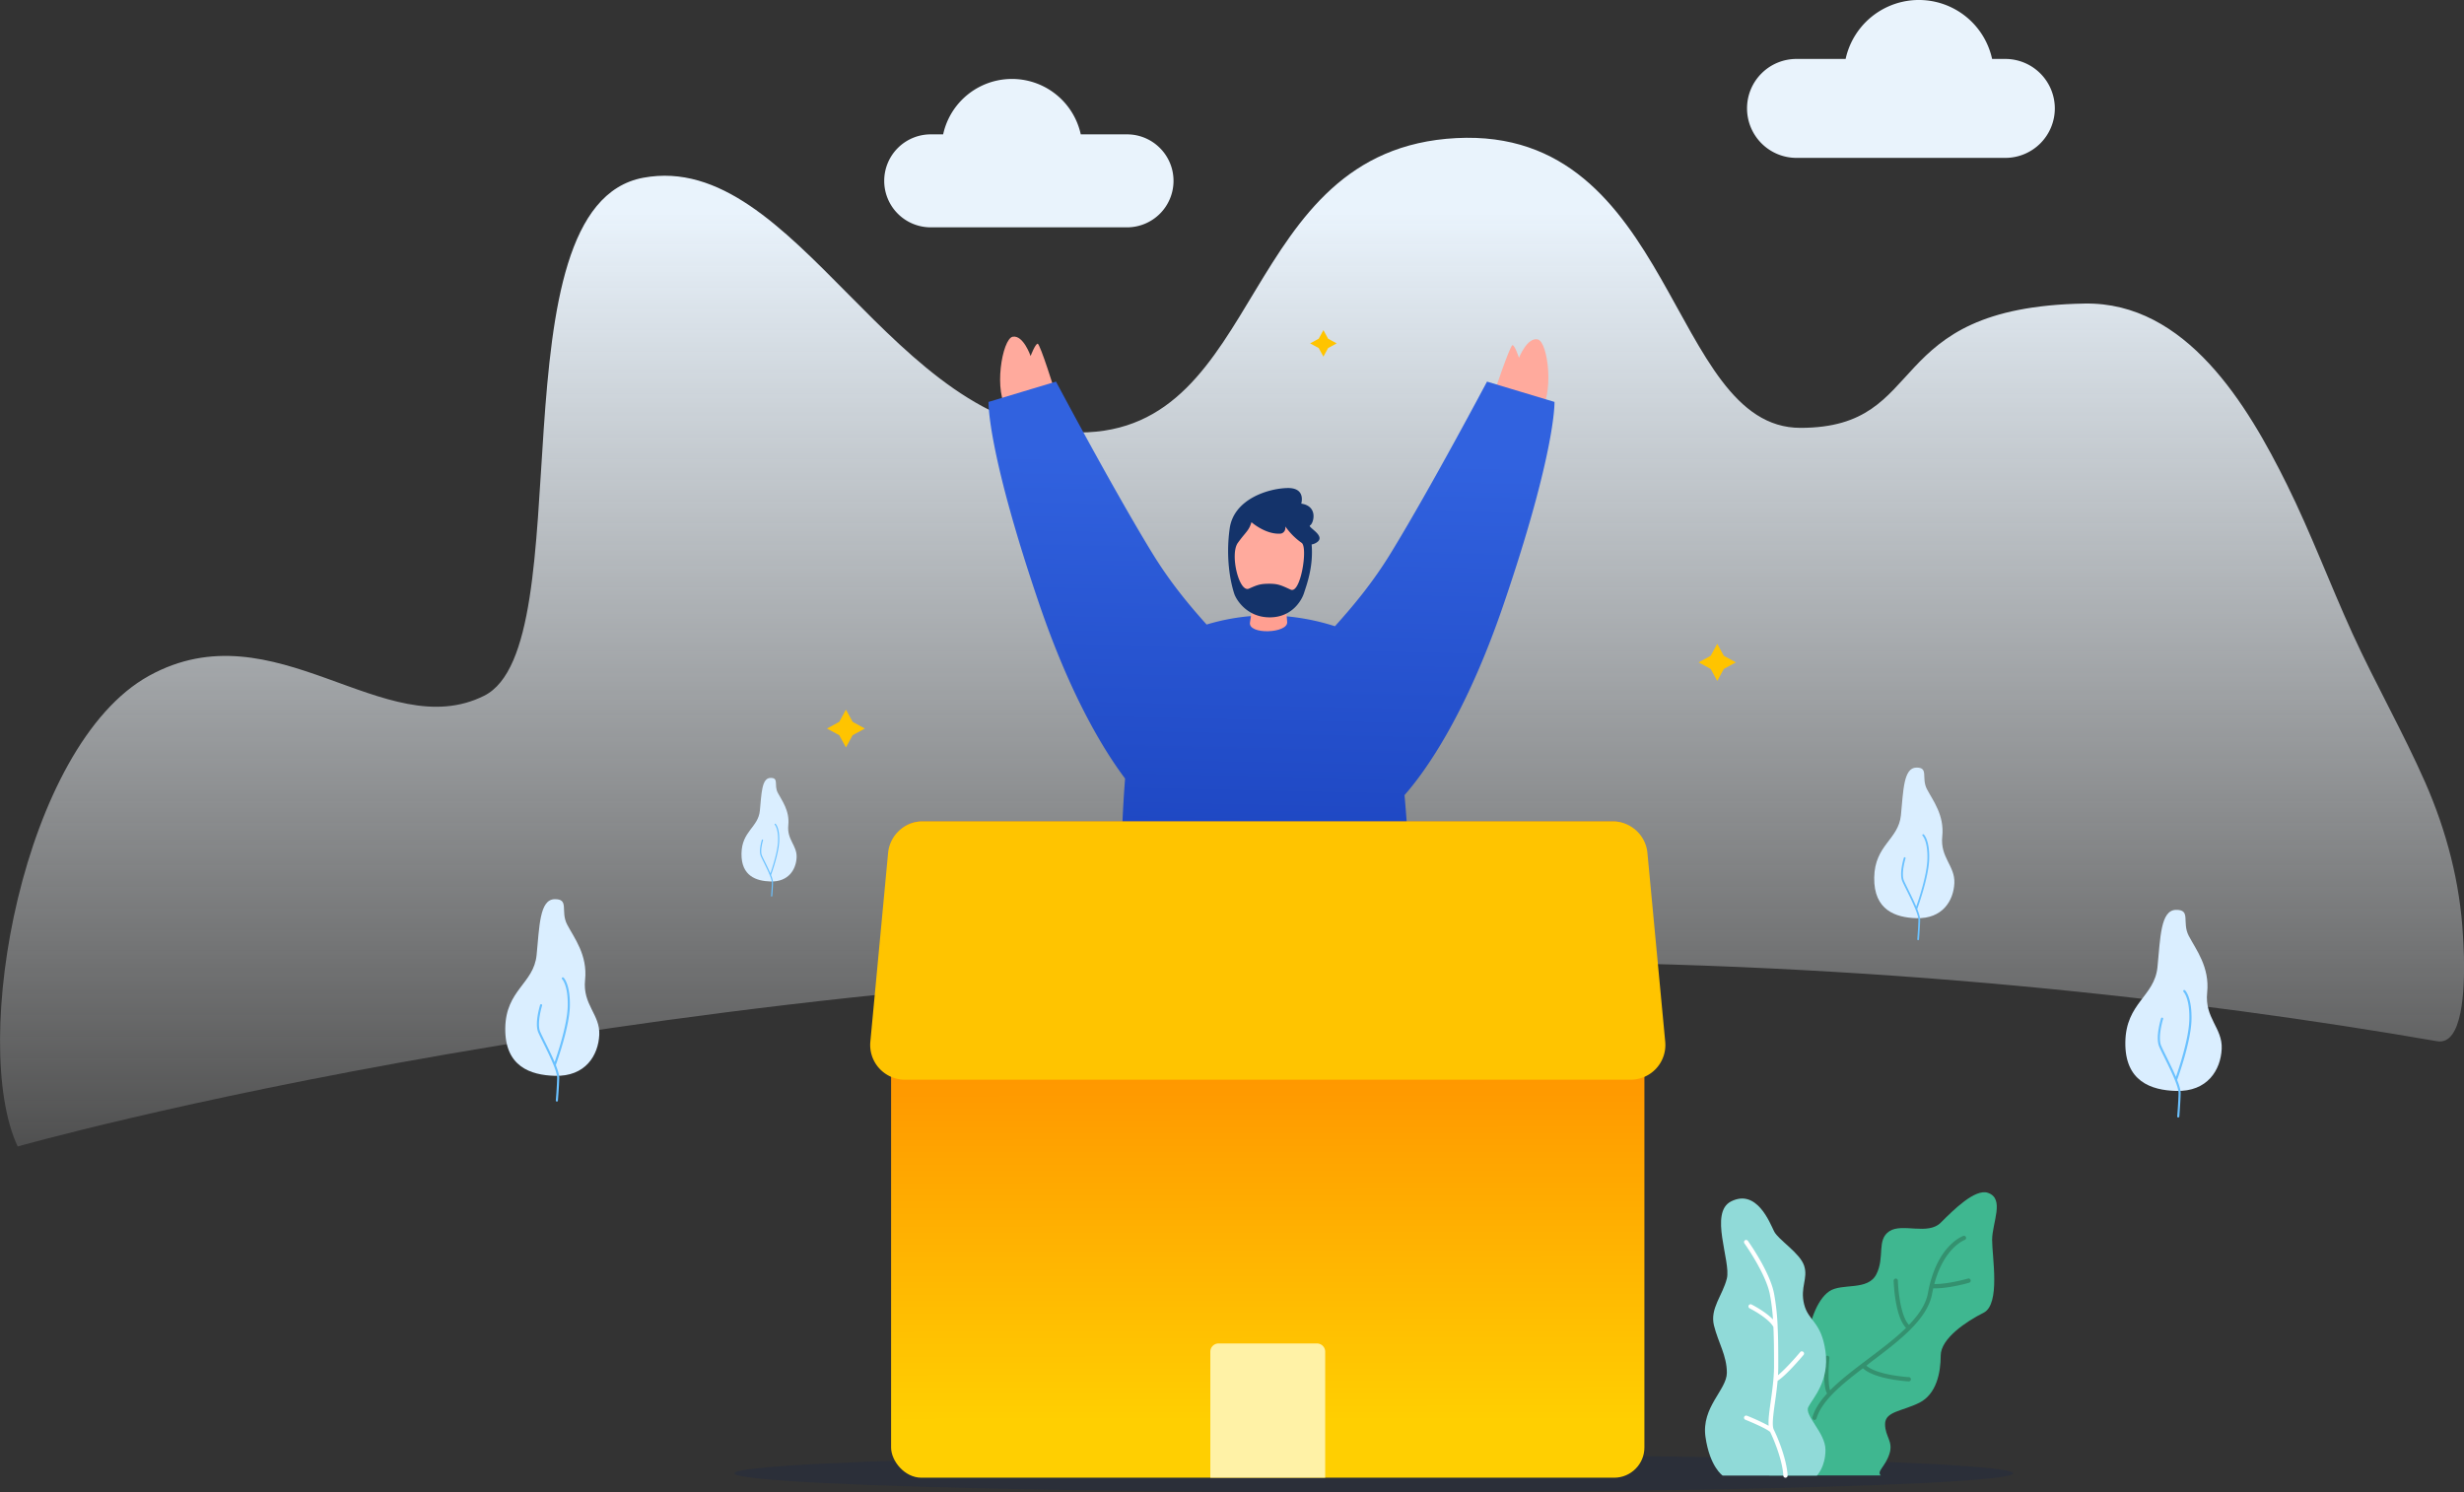 <svg xmlns="http://www.w3.org/2000/svg" xmlns:xlink="http://www.w3.org/1999/xlink" viewBox="0 0 1845.04 1117.62"><rect x="0" y="0" width="1845.04" height="1117.62" fill="#333333" stroke="none"/><defs><style>.cls-1{fill:#0b2252;opacity:0.2;}.cls-2{fill:#e9f3fc;}.cls-3{fill:url(#linear-gradient);}.cls-4{fill:#daeeff;}.cls-5{fill:#6ac1ff;}.cls-6{fill:#3fb790;}.cls-7{fill:#34916f;}.cls-8{fill:#90dad8;}.cls-9{fill:#fff;}.cls-10{fill:#ffaa9d;}.cls-11{fill:url(#linear-gradient-2);}.cls-12{fill:#ffc400;}.cls-13{fill:url(#linear-gradient-3);}.cls-14{fill:#fff2a6;}.cls-15{fill:#ff9f91;}.cls-16{fill:#14336a;}</style><linearGradient id="linear-gradient" x1="922.52" y1="159.25" x2="922.52" y2="976.97" gradientUnits="userSpaceOnUse"><stop offset="0" stop-color="#e9f3fc"/><stop offset="1" stop-color="#fff" stop-opacity="0"/></linearGradient><linearGradient id="linear-gradient-2" x1="951.23" y1="342.67" x2="942.43" y2="751.68" gradientUnits="userSpaceOnUse"><stop offset="0" stop-color="#3162df"/><stop offset="0.96" stop-color="#173db8"/></linearGradient><linearGradient id="linear-gradient-3" x1="949.21" y1="762.86" x2="949.47" y2="1064.48" gradientUnits="userSpaceOnUse"><stop offset="0" stop-color="#ff8e00"/><stop offset="1" stop-color="#ffcf01"/></linearGradient></defs><g id="Layer_2" data-name="Layer 2"><g id="illustration"><ellipse class="cls-1" cx="1028.65" cy="1103.37" rx="478.75" ry="14.25"/><path class="cls-2" d="M1319,55a36.93,36.93,0,0,1,26.2-10.86H1382a56.14,56.14,0,0,1,109.69,0h9.9a37.08,37.08,0,0,1,37.06,37.05h0a37.07,37.07,0,0,1-37.06,37.05H1345.18a37.06,37.06,0,0,1-37-37h0A36.93,36.93,0,0,1,1319,55Z"/><path class="cls-2" d="M868.52,110.82a34.69,34.69,0,0,0-24.61-10.19H809.28a52.74,52.74,0,0,0-103.06,0h-9.3a34.81,34.81,0,0,0-34.82,34.81h0a34.8,34.8,0,0,0,34.82,34.81h147a34.81,34.81,0,0,0,34.81-34.81h0A34.72,34.72,0,0,0,868.52,110.82Z"/><path class="cls-3" d="M1845,716.34c.58,24.74-1,66.74-20.1,63.43-179.21-31-420.1-59.4-701.86-59.4-622,0-1109.8,138.22-1109.8,138.22C-23,781.2,17.1,558.32,111.51,506.14s176.41,52.18,251,14.91S367.25,154.3,481.72,133.1,668.26,323.88,808.16,323.88s118.71-212,282.31-220.46,159.27,217,257.68,217,58.51-90.43,212.77-93.09C1637,226,1683,303.35,1712.51,363c18,36.39,32.19,74.54,49,111.44,17.17,37.59,37.75,73.53,54.42,111.37,16,36.36,26.21,75.39,28.34,115.12C1844.45,703.7,1844.79,709.33,1845,716.34Z"/><path class="cls-4" d="M415.34,805.68c-17.92-.54-37.38-6.83-37-35.64s21.34-33.28,23.47-54.83,2.24-41.6,13.49-41.81,4.14,9,9.38,19,15.4,22.77,13.43,41.44,11.33,25.82,10.63,41.09S438.54,806.38,415.34,805.68Z"/><path class="cls-5" d="M422,732.14a.78.78,0,0,0-1.1,0,.78.78,0,0,0,0,1.1c.05.05,4.67,4.7,4.2,20.63-.41,13.77-7.55,35.08-9.81,41.51-2.12-5-4.85-10.55-7.16-15.2-1.56-3.15-2.9-5.87-3.64-7.59-2.66-6.26,1.4-19.42,1.44-19.55a.78.78,0,1,0-1.5-.46c-.17.56-4.27,13.84-1.38,20.63.75,1.75,2.11,4.49,3.68,7.66,4.2,8.49,10.55,21.31,10.45,26.3-.13,6.92-1,16.85-1,16.95a.8.8,0,0,0,.72.85H417a.78.78,0,0,0,.78-.72c0-.1.85-10.08,1-17,0-2.23-1-5.7-2.57-9.65,1-2.83,10-28,10.49-43.63C427.16,737.18,422.19,732.34,422,732.14Z"/><path class="cls-4" d="M1434.91,687.62c-15.28-.46-31.87-5.82-31.5-30.38s18.18-28.37,20-46.74,1.91-35.47,11.5-35.65,3.53,7.67,8,16.19,13.12,19.41,11.45,35.33,9.65,22,9.06,35S1454.69,688.22,1434.91,687.62Z"/><path class="cls-5" d="M1440.57,624.93a.67.67,0,0,0-.92,1s4,4,3.58,17.59c-.35,11.74-6.43,29.9-8.36,35.39-1.81-4.28-4.14-9-6.11-13-1.33-2.68-2.47-5-3.1-6.46-2.27-5.34,1.19-16.56,1.22-16.67a.67.67,0,0,0-1.27-.4c-.15.48-3.64,11.8-1.17,17.59.63,1.5,1.79,3.83,3.13,6.53,3.58,7.24,9,18.18,8.91,22.43-.12,5.9-.83,14.36-.83,14.45a.66.66,0,0,0,.6.72h.06a.66.66,0,0,0,.66-.61c0-.08.73-8.59.85-14.54,0-1.9-.86-4.86-2.19-8.22.88-2.42,8.54-23.83,8.94-37.2C1445,629.23,1440.75,625.1,1440.57,624.93Z"/><path class="cls-4" d="M576.91,660.14c-10.52-.32-21.93-4-21.68-20.9s12.51-19.52,13.76-32.15,1.31-24.4,7.92-24.52,2.42,5.27,5.49,11.13,9,13.35,7.88,24.3,6.64,15.14,6.23,24.1S590.51,660.55,576.91,660.14Z"/><path class="cls-5" d="M580.79,617a.45.45,0,0,0-.64,0,.46.46,0,0,0,0,.64s2.74,2.76,2.47,12.1c-.24,8.07-4.43,20.57-5.76,24.34-1.24-2.94-2.84-6.19-4.2-8.92-.91-1.84-1.7-3.44-2.13-4.44-1.56-3.67.82-11.39.84-11.47a.46.46,0,0,0-.87-.27c-.11.33-2.51,8.11-.81,12.1.44,1,1.23,2.63,2.15,4.49,2.47,5,6.19,12.5,6.13,15.42-.08,4.06-.57,9.88-.57,9.94a.46.46,0,0,0,.42.5h0a.46.46,0,0,0,.45-.42c0-.06.5-5.91.58-10a17.1,17.1,0,0,0-1.51-5.66c.61-1.66,5.88-16.39,6.15-25.58C583.84,620,580.92,617.13,580.79,617Z"/><path class="cls-4" d="M1629.34,817c-18.38-.55-38.32-7-37.89-36.53s21.87-34.11,24.06-56.2,2.29-42.65,13.83-42.87,4.24,9.23,9.61,19.47,15.78,23.34,13.77,42.48,11.61,26.47,10.89,42.12S1653.12,817.71,1629.34,817Z"/><path class="cls-5" d="M1636.14,741.61a.8.8,0,0,0-1.1,1.17c0,.05,4.78,4.82,4.3,21.15-.42,14.11-7.74,36-10,42.55-2.18-5.15-5-10.82-7.35-15.59-1.59-3.23-3-6-3.72-7.77-2.73-6.42,1.42-19.91,1.46-20a.79.79,0,0,0-.52-1,.81.81,0,0,0-1,.53c-.18.57-4.37,14.18-1.41,21.15.77,1.8,2.16,4.6,3.76,7.85,4.31,8.7,10.83,21.85,10.72,27-.14,7.09-1,17.28-1,17.38a.79.79,0,0,0,.73.86h.07a.81.81,0,0,0,.8-.74c0-.1.86-10.33,1-17.48,0-2.28-1-5.85-2.64-9.89,1.06-2.9,10.28-28.65,10.75-44.73C1641.45,746.78,1636.35,741.81,1636.14,741.61Z"/><path class="cls-6" d="M1488.49,893.29c12.91,4.31,3.21,22.46,3.21,35.3s6.41,48.12-6.42,54.54-32.08,19.25-32.08,32.08-3.21,28.88-16,35.3-25.66,6.41-25.66,16,6.41,12.83,3.21,22.46-9.63,12.83-6.42,16h-83.42s-16-25.67-12.83-41.71,19.25-16,22.46-28.88,19.25-16,19.25-28.87,6.41-32.09,16-38.5,28.87,0,35.29-12.84,0-25.66,9.63-32.08,28.87,3.21,38.5-6.42S1478.86,890.09,1488.49,893.29Z"/><path class="cls-7" d="M1475.59,958.62a1.61,1.61,0,0,0-2-1.1c-.15.05-14.8,4.24-25.18,4.09,7.24-27.36,22.76-33.05,22.94-33.11a1.6,1.6,0,0,0-1-3c-.82.27-20.22,7.13-26.73,42.94-1.52,8.32-6.87,16.18-14.17,23.74-6.19-6.15-8.11-25.71-8.32-33.12a1.6,1.6,0,0,0-1.6-1.56h0a1.62,1.62,0,0,0-1.56,1.65c0,1.15.87,26.85,9.28,35.31-8.09,7.91-18.17,15.51-28.09,23-10.62,8-20.9,15.76-28.78,23.75-1.25-3.2-1.54-13.44-.54-24.19a1.6,1.6,0,0,0-1.45-1.74,1.64,1.64,0,0,0-1.74,1.45c-.64,6.81-1.6,21.77,1.48,26.85-5.25,5.71-9.19,11.57-11,17.75a1.61,1.61,0,0,0,1.08,2,1.43,1.43,0,0,0,.46.07,1.59,1.59,0,0,0,1.53-1.14c3.93-13.09,18.4-25.11,34.76-37.56,9,8.36,33.14,9.76,34.21,9.82h.08a1.6,1.6,0,0,0,.09-3.2c-.25,0-23.45-1.35-31.79-8.58L1401,1020c20.77-15.65,42.25-31.83,45.73-51,.27-1.47.59-2.83.9-4.2.47,0,.92.05,1.4.05,10.78,0,24.8-4,25.45-4.22A1.6,1.6,0,0,0,1475.59,958.62Z"/><path class="cls-8" d="M1296.27,899.71c-16.73,8.37,0,44.92-3.2,57.75s-12.84,22.46-9.63,35.29,9.63,22.46,9.63,35.3-19.25,25.66-16,48.12,12.84,28.88,12.84,28.88h70.58s6.42-6.42,6.42-19.25-16-25.67-12.84-32.09,16-19.25,12.84-41.71-12.84-22.45-16-35.29,3.2-19.25,0-28.87-19.25-19.25-22.46-25.67S1315.52,890.09,1296.27,899.71Z"/><path class="cls-9" d="M1350.24,1012.38a1.59,1.59,0,0,0-2.26.2c-3.19,3.82-11.37,13.09-16.63,17.28.14-2.23.22-4.44.22-6.63,0-10,0-20.14-.49-29.89a1.34,1.34,0,0,0,0-.2,171.67,171.67,0,0,0-2.74-24.76c-3.24-16.2-18.86-38.19-19.52-39.12a1.62,1.62,0,0,0-2.24-.38,1.6,1.6,0,0,0-.37,2.24c.16.22,15.88,22.37,19,37.88a152.33,152.33,0,0,1,2.4,19.12c-5.83-6-15.64-11-16.15-11.24a1.61,1.61,0,0,0-1.44,2.87c.15.07,14.26,7.22,17.9,14,.46,9.6.47,19.62.47,29.47,0,8.49-1.27,17.67-2.4,25.78-1.07,7.71-2,14.21-1.62,18.75a156,156,0,0,0-16.24-7.51,1.6,1.6,0,1,0-1.19,3c4.31,1.73,15.86,6.66,18.54,9.15,3.61,7.29,9.37,22.36,9.87,32.76a1.6,1.6,0,0,0,1.6,1.52h.08a1.59,1.59,0,0,0,1.52-1.68c-.53-11-6.62-26.9-10.33-34.33-1.56-3.11-.34-11.89,1-21.19.68-4.87,1.37-10.12,1.85-15.4,6.45-3.91,18.91-18.76,19.45-19.41A1.6,1.6,0,0,0,1350.24,1012.38Z"/><path class="cls-10" d="M1118.19,296s12.56-37.65,14.38-37.51,4.83,9.46,4.83,9.46,6.2-15.57,14.06-13.77,12.77,42.78.73,55.48Z"/><path class="cls-10" d="M790.11,293.66S778.82,257.35,777,257.41s-5.29,9.21-5.29,9.21-5.43-15.86-13.37-14.44-14.84,42.1-3.44,55.37Z"/><path class="cls-11" d="M1164,301l-50.53-15.21s-42.24,79.7-71.86,128.12c-14,22.93-28.77,40.33-42,55.08a168.78,168.78,0,0,0-51.46-8.14,160.21,160.21,0,0,0-44.63,6.87c-13-14.47-27.29-31.54-40.9-53.81C833,365.49,790.74,285.79,790.74,285.79L740.2,301s-1.22,36.32,38,151.39c23.2,68,47.64,108.5,64.26,130.69-5,63.88-3.11,135.28.25,143.58,10,24.76,196.24,25.05,211-2.44,4.55-8.47,3.23-69.94-2-128.76,15.47-17.6,45.8-59.64,74.26-143.07C1165.25,337.32,1164,301,1164,301Z"/><polygon class="cls-12" points="638.45 540.59 647.61 545.6 638.45 550.6 633.44 559.76 628.43 550.6 619.28 545.6 628.43 540.59 633.44 531.43 638.45 540.59"/><polygon class="cls-12" points="994.48 253.65 1000.9 257.16 994.48 260.67 990.97 267.09 987.46 260.67 981.04 257.16 987.46 253.65 990.97 247.23 994.48 253.65"/><polygon class="cls-12" points="1290.79 491.13 1299.79 496.04 1290.79 500.96 1285.87 509.96 1280.95 500.96 1271.96 496.04 1280.95 491.13 1285.87 482.13 1290.79 491.13"/><rect class="cls-13" x="667.25" y="615.19" width="564.08" height="491.46" rx="22.66"/><path class="cls-12" d="M1220.94,808.58H677.65a26,26,0,0,1-25.93-28.5L665,638.79A26,26,0,0,1,691,615.19h516.66a26,26,0,0,1,25.93,23.6l13.32,141.29A26,26,0,0,1,1220.94,808.58Z"/><path class="cls-14" d="M912.46,1006.11h73.67a6.17,6.17,0,0,1,6.17,6.17v94.37a0,0,0,0,1,0,0h-86a0,0,0,0,1,0,0v-94.37A6.17,6.17,0,0,1,912.46,1006.11Z"/><path class="cls-15" d="M936,466c1.71-9.09,1.52-18.42,2.28-24.14,0,0,23.45-.42,23.48-.18.35,3,1.93,21.95,2.08,24.18C964.4,474.42,934.14,475.56,936,466Z"/><path class="cls-10" d="M979.69,396.51c-3.05-2.84-20.47-4.37-28.75-4.37-3.41,0-8.92-3.12-13.79-2.62-6.95.72-13.17,5.32-15,7-3,2.83-.22,34,1.53,39.92s10.17,21.16,27.23,21.16,25.48-15.27,27.22-21.16S982.74,399.34,979.69,396.51Z"/><path class="cls-16" d="M981,393.44c2.56-1.34,6.39-14.36-6.63-16.27,0,0,3.83-12.06-10.52-11.68s-40,8.32-43.06,30.29.47,39.79,3.4,48.82c1.46,4.5,9.48,17.74,26.6,17.74s24.09-13.4,25.55-17.9c2.38-7.33,7.19-20.34,5.81-36.71a9.51,9.51,0,0,0,2.75-.89C994.7,401.86,978.48,394.78,981,393.44Zm-14.51,48.15c-6.64-3-9.18-4.42-15.81-4.42s-8.8.64-15.44,3.65c-7.39,3.34-14.49-25.74-8.35-34.26s8.23-8.93,10.19-15.49c0,0,10.88,9.63,22.19,8.52,0,0,3.63-.7,3.21-5.31a49.61,49.61,0,0,0,12.22,12.28C979.49,410,973.93,444.94,966.53,441.59Z"/></g></g></svg>
